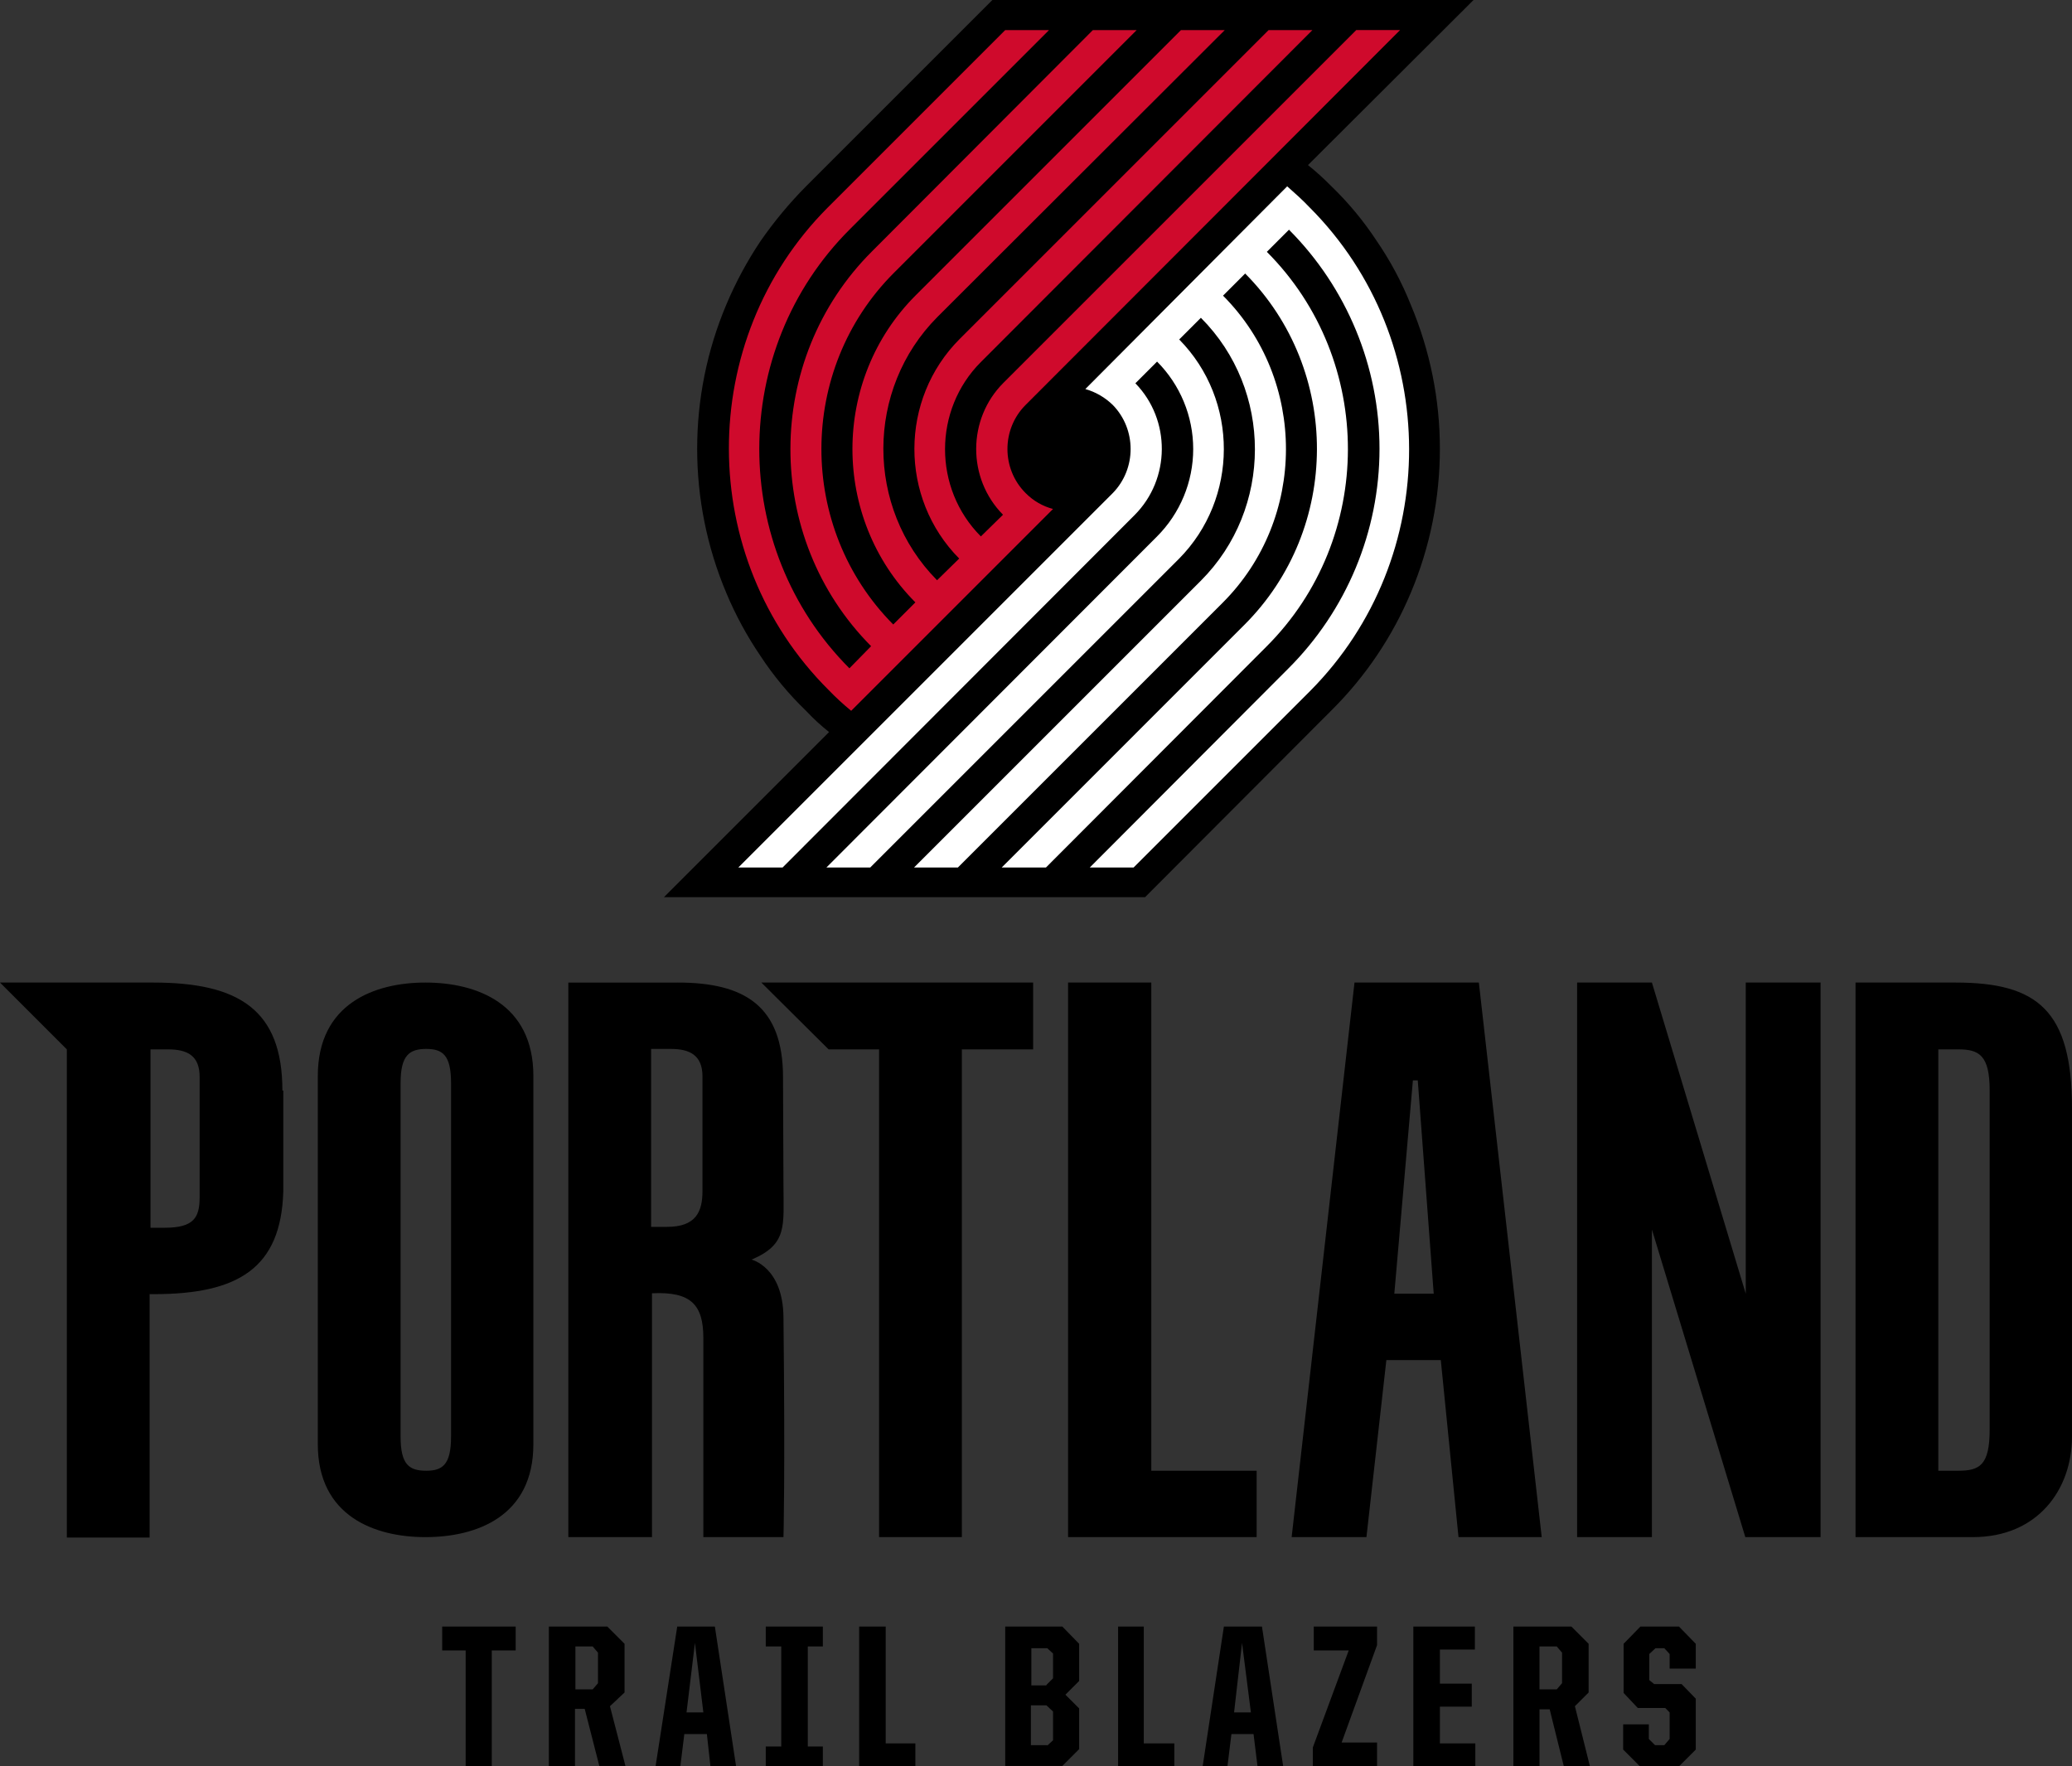 <svg xmlns="http://www.w3.org/2000/svg" clip-rule="evenodd" fill-rule="evenodd" viewBox="145 84.9 270 230.2"><rect x="145" y="84.9" width="270" height="230.2" fill="#333333" stroke="none"/><path d="m324.384 116.277c-1.707-2.598-3.701-4.997-5.941-7.152-.946-.962-1.948-1.867-3-2.711l21.572-21.515h-62.698l-24.226 24.226-.057.057c-2.184 2.207-4.172 4.601-5.941 7.153-1.739 2.602-3.226 5.364-4.442 8.248-5.073 12.017-5.073 25.59 0 37.607 1.204 2.872 2.692 5.615 4.442 8.191 1.707 2.598 3.7 4.998 5.941 7.153.93.996 1.933 1.921 3 2.768l-21.515 21.515h62.698l24.283-24.341c4.408-4.371 7.915-9.564 10.324-15.285 5.074-12.017 5.074-25.59 0-37.607-1.168-2.924-2.659-5.71-4.441-8.306z"/><path d="m315.674 111.951c-.922-.98-1.961-1.903-2.941-2.768l-26.302 26.418c1.346.384 2.575 1.098 3.577 2.077 3.095 3.172 3.095 8.305 0 11.478l-48.797 48.797h5.768l45.855-45.913c4.702-4.703 4.754-12.423.116-17.189l2.827-2.827c3.014 3.024 4.708 7.123 4.708 11.392 0 4.287-1.708 8.401-4.744 11.428l-.022.022-43.029 43.087h5.711l40.202-40.202c7.809-7.857 7.836-20.722.058-28.61l2.826-2.826c9.398 9.413 9.385 24.892-.029 34.291l-.028.028-37.319 37.319h5.711l34.493-34.493c10.987-10.968 11.013-29.03.057-40.03l2.884-2.884c12.516 12.6 12.464 33.261-.116 45.798l-31.608 31.609h5.768l28.724-28.783c14.129-14.081 14.167-37.295.084-51.423l-.026-.027 2.884-2.884c7.551 7.579 11.796 17.853 11.796 28.552 0 10.755-4.29 21.078-11.911 28.666l-25.841 25.899h5.711l23.014-23.015c17.203-17.318 17.176-45.699-.058-62.986z" fill="#fff"/><path d="m252.976 174.822c.924.962 1.907 1.867 2.941 2.711l26.302-26.302c-1.357-.358-2.592-1.076-3.576-2.077-3.149-3.144-3.152-8.323-.007-11.471l.007-.007 48.797-48.856h-5.711l-45.971 45.972c-4.714 4.706-4.74 12.45-.057 17.189l-2.884 2.826c-6.234-6.245-6.226-16.513.019-22.746l.096-.095 43.088-43.145h-5.711l-40.261 40.261c-7.837 7.844-7.863 20.734-.057 28.609l-2.884 2.827c-9.353-9.45-9.327-24.901.057-34.32l37.434-37.377h-5.71l-34.55 34.55c-10.988 10.968-11.014 29.031-.057 40.031l-2.884 2.884c-12.505-12.597-12.478-33.233.057-45.798l31.666-31.667h-5.71l-28.783 28.84c-14.126 14.088-14.178 37.298-.115 51.45l-2.827 2.884c-15.679-15.704-15.657-41.53.048-57.208l.009-.01 25.956-25.956h-5.711l-23.13 23.13c-17.213 17.277-17.161 45.658.116 62.87v.001z" fill="#cf0a2c"/><path d="m345.61 315.099h-3.403v-18.226h7.556l2.25 2.25v6.344l-1.789 1.788 1.962 7.845h-3.403l-1.846-7.44h-1.326v7.44zm-136.528 0h-3.403v-15.112h-3.057v-3.114h9.574v3.114h-3.114zm55.2 0h-7.326v-18.226h3.46v15.227h3.865v3zm33.743 0h-7.326v-18.226h3.346v15.227h3.98v3zm-45.799 0h-7.44v-2.595h2.019v-13.035h-2.019v-2.595h7.44v2.595h-1.961v13.035h1.961zm85.021 0h-8.076v-18.226h8.018v2.999h-4.556v4.442h4.153v3h-4.153v4.787h4.615v3zm-12.805 0h-8.363v-2.48l4.672-12.632h-4.556v-3.114h8.248v2.422l-4.615 12.69h4.615v3.114zm-100.305-18.226 2.25 2.25v6.344l-1.904 1.788 2.018 7.787h-3.403l-1.904-7.441h-1.269v7.499h-3.403v-18.226h7.614zm88.077 18.226h-3.346l-.519-4.21h-2.884l-.519 4.21h-3.23l2.768-18.226h4.961l2.768 18.226zm51.566 0h-5.076l-2.191-2.192v-3.287h3.345v1.904l.808.807h1.211l.692-.807v-3.461l-.576-.576h-3.576l-1.846-1.962v-6.402l2.192-2.25h5.018l2.192 2.25v3.23h-3.404v-1.904l-.692-.75h-1.153l-.807.75v3.403l.635.519h3.576l1.846 1.904v6.633l-2.192 2.192zm-122.858 0h-3.346l-.462-4.21h-2.941l-.519 4.21h-3.23l2.826-18.226h4.903l2.768 18.226zm42.51-.057h-7.441v-18.169h7.441l2.191 2.25v4.845l-1.788 1.788 1.788 1.788v5.306zm-1.961-2.654.749-.692v-3.75l-.865-.807h-2.019v5.192h2.135zm24.34-4.326h2.192l-1.153-9.055zm-71.35 0h2.192l-1.096-9.055zm113.398-2.999.692-.807v-3.98l-.692-.807h-2.25v5.595h2.25zm-125.626 0 .692-.807v-3.98l-.692-.807h-2.25v5.595h2.25zm59.122-.577.865-.865v-3.231l-.749-.692h-2.077v4.845h1.961zm-116.398-91.538c11.133 0 16.843 3.519 16.843 14.074h.116v13.151c-.289 10.036-5.941 13.381-16.843 13.381h-.577v31.723h-10.786v-63.621l-8.709-8.709h19.957zm119.224 0h10.844v63.621h13.727v8.652h-24.572v-72.273zm-83.751 72.273c6.691 0 14.074-2.711 14.074-12.112v-47.99c0-9.46-7.441-12.171-14.074-12.171-6.576 0-14.016 2.711-14.016 12.171v47.99c0 9.401 7.44 12.112 14.016 12.112zm32.878-72.273c8.652 0 13.727 3 13.727 12.344l.058 14.016c0 5.365.576 7.729-4.153 9.748 0 0 4.095.98 4.153 7.499.23 20.863 0 28.654 0 28.666h-10.44v-25.956c0-4.325-1.616-6.056-6.634-5.825h-.057v31.782h-10.902v-72.273h14.247zm139.181 40.549v-40.549h9.748v72.273h-9.806l-12.171-40.088v40.088h-9.748v-72.273h9.748l12.228 40.549zm27.34-40.549c10.671 0 15.17 3.634 15.17 16.381v42.799-.001c0 6.864-4.442 13.094-12.921 13.094h-15.285v-72.273h13.035zm-78.328 0h16.208l8.191 72.273h-10.844l-2.307-23.072h-7.094l-2.596 23.072h-9.747l8.191-72.273zm-41.876 0v8.709h-9.287v63.563h-10.786v-63.563h-6.576l-8.767-8.709h35.415zm120.551 8.709h-2.596v54.911h2.596c2.768 0 4.095-.692 4.095-5.364v-44.183c0-4.615-1.385-5.365-4.095-5.365zm-202.975 4.384c0-3.634 1.153-4.442 3.346-4.442 2.134 0 3.23.807 3.23 4.442v46.086c0 3.692-1.153 4.441-3.23 4.441-2.192 0-3.346-.75-3.346-4.441zm134.624 27.456-2.077-27.803h-.635l-2.422 27.803zm-164.907-31.84h-2.422.116v23.245h1.846c3.806 0 4.556-1.326 4.556-3.98v-15.688c0-2.769-1.615-3.577-4.096-3.577zm65.524-.057h-2.595v23.187h2.077c3.807 0 4.615-2.018 4.615-4.672v-14.939c0-2.768-1.673-3.576-4.096-3.576z"/></svg>